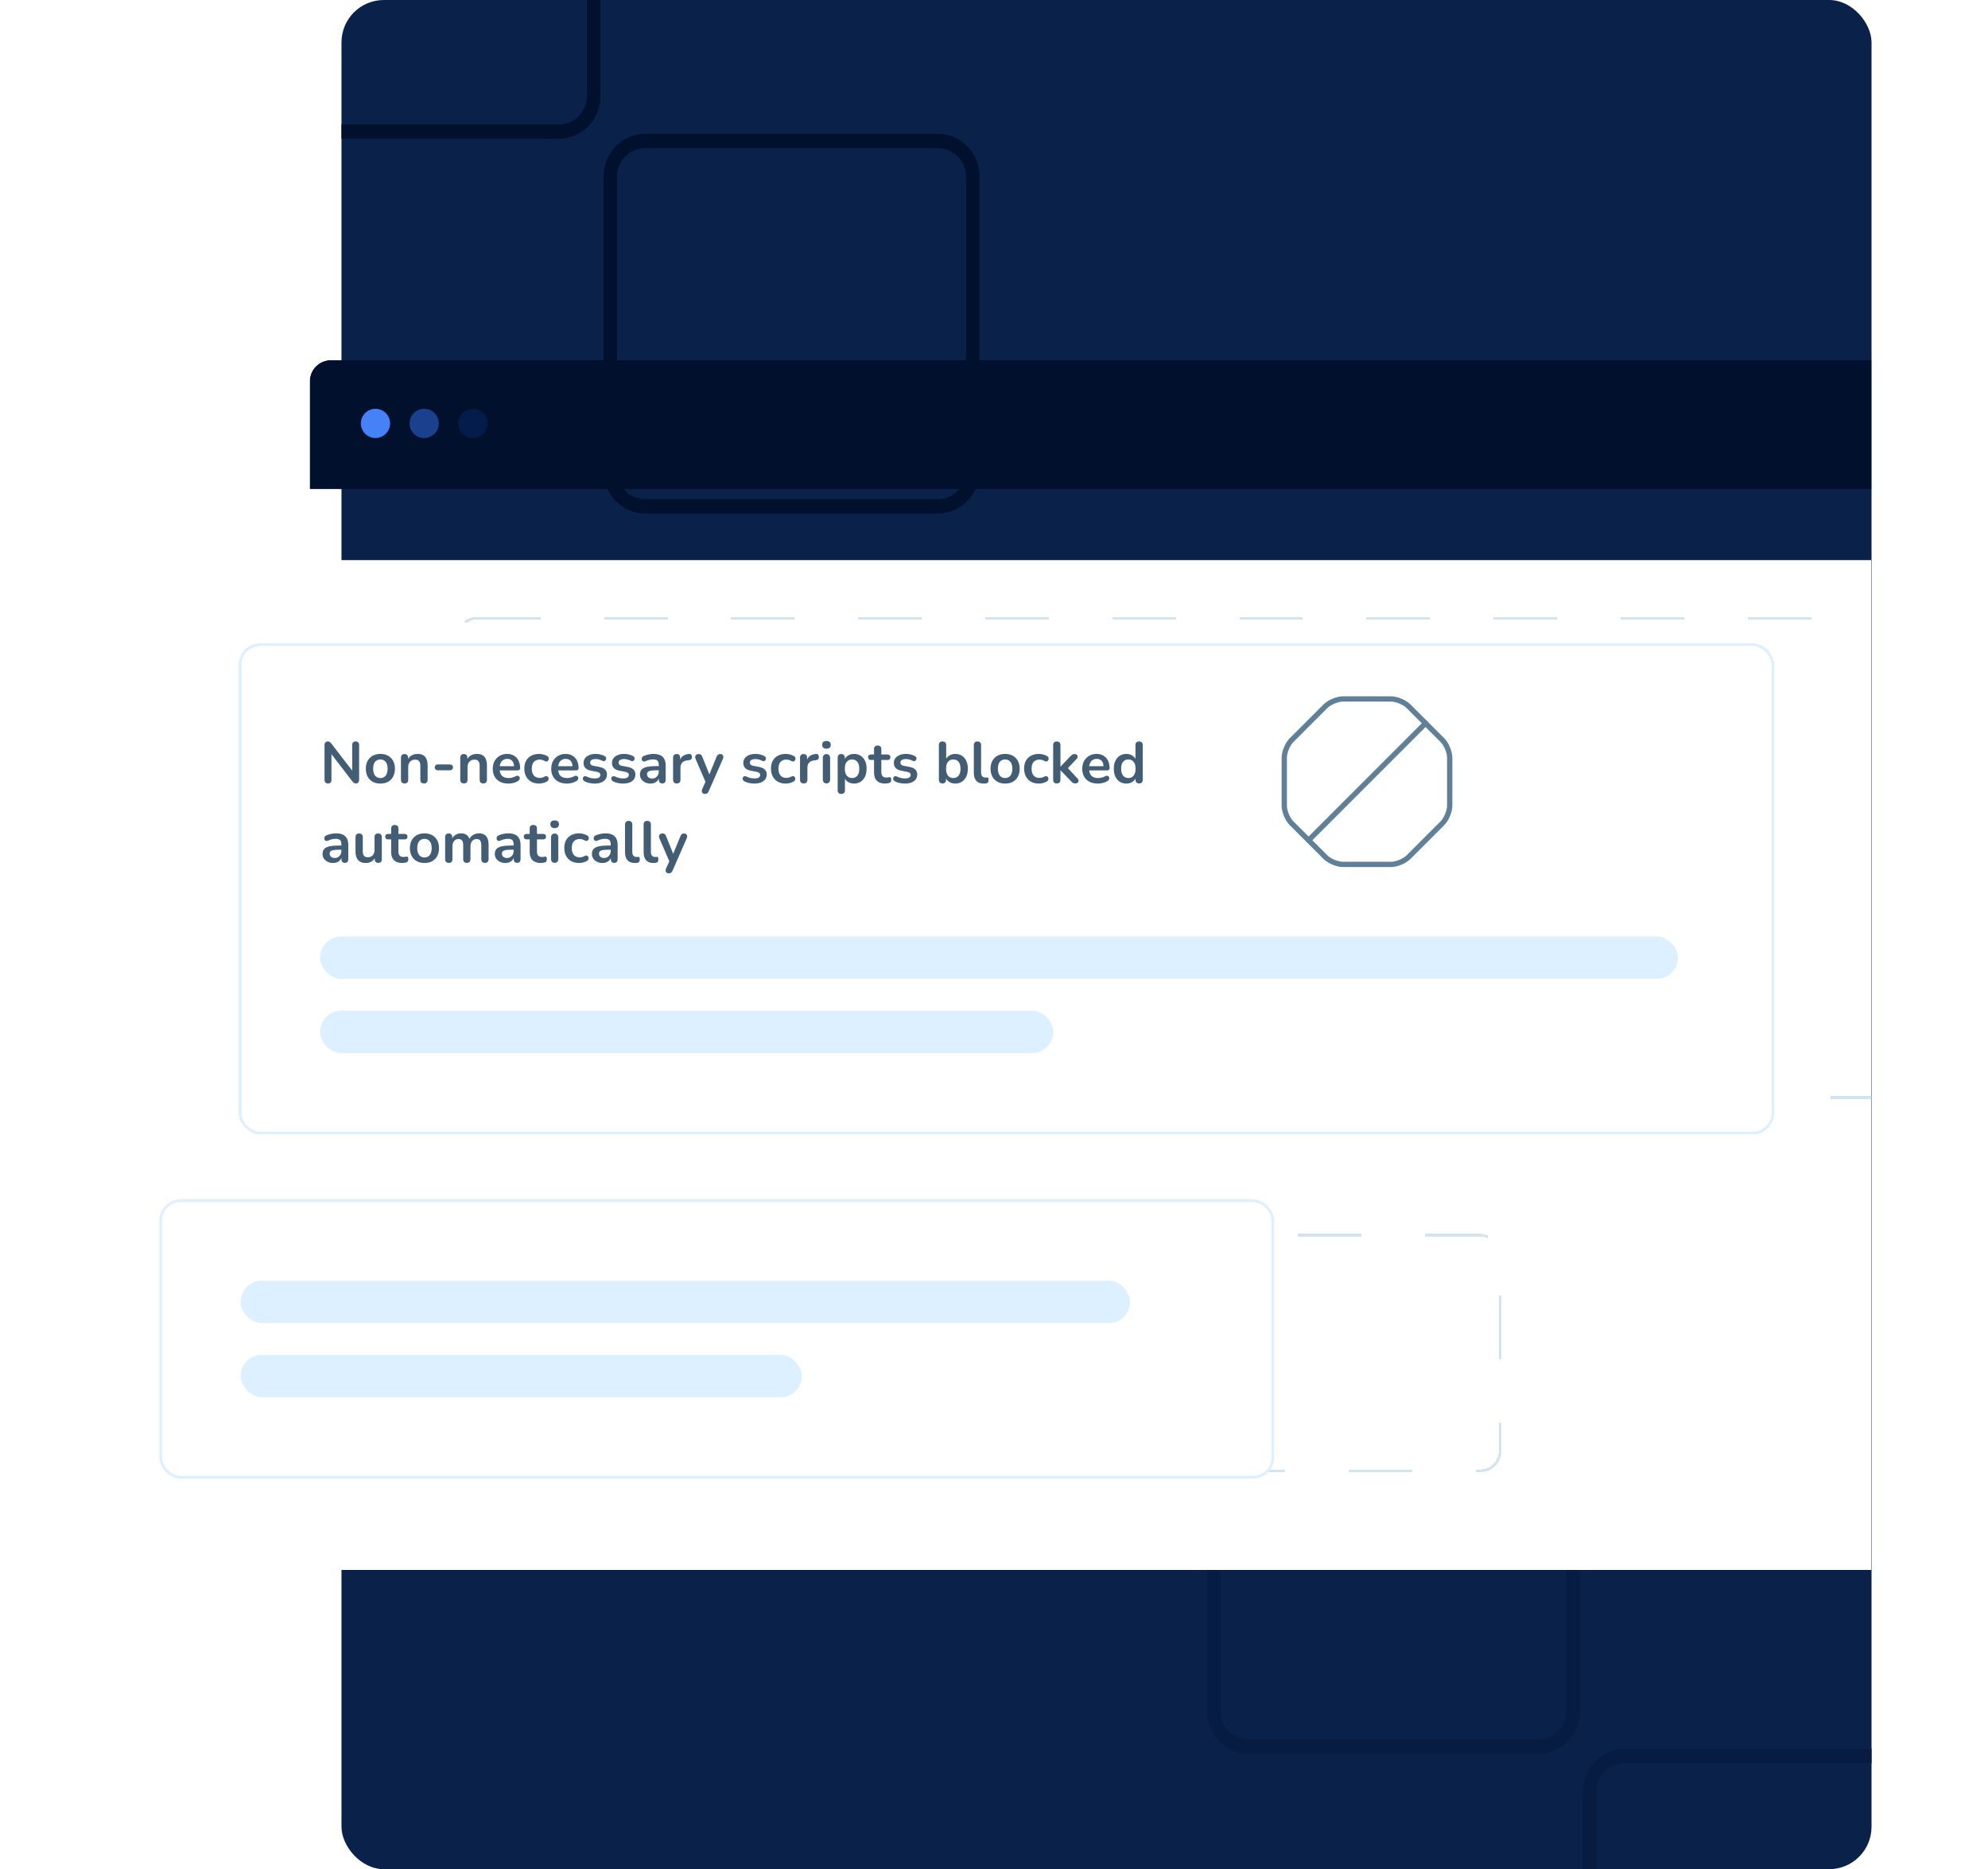 <svg width="751" height="706" viewBox="0 0 751 706" fill="none" xmlns="http://www.w3.org/2000/svg">
<rect x="129" width="578" height="706" rx="16" fill="#0A2149"/>
<g clip-path="url(#clip0_1941_2017)">
<path fill-rule="evenodd" clip-rule="evenodd" d="M471.692 656.995C465.593 656.995 461.072 651.987 461.072 646.553V535.875C461.072 530.442 465.592 525.433 471.692 525.433H581.09C587.189 525.433 591.71 530.442 591.71 535.875V646.553C591.71 651.987 587.189 656.995 581.09 656.995H471.692ZM471.692 662.429C463.069 662.429 456 655.277 456 646.553V535.875C456 527.152 463.069 520 471.692 520H581.09C589.712 520 596.781 527.152 596.781 535.875V646.553C596.781 655.277 589.712 662.429 581.09 662.429H471.692Z" fill="#061C42"/>
<path fill-rule="evenodd" clip-rule="evenodd" d="M613.823 798.57C607.641 798.57 603.066 793.504 603.066 788.013V676.525C603.066 671.035 607.642 665.968 613.823 665.968H724.172C730.353 665.968 734.929 671.035 734.929 676.525V788.013C734.929 793.504 730.353 798.57 724.172 798.57H613.823ZM613.823 804.004C605.125 804.004 597.995 796.801 597.995 788.013V676.525C597.995 667.739 605.125 660.535 613.823 660.535H724.172C732.87 660.535 740 667.739 740 676.525V788.013C740 796.801 732.87 804.004 724.172 804.004H613.823Z" fill="#061C42"/>
</g>
<g clip-path="url(#clip1_1941_2017)">
<path fill-rule="evenodd" clip-rule="evenodd" d="M101.692 46.991C95.593 46.991 91.072 41.983 91.072 36.549V-74.129C91.072 -79.562 95.593 -84.57 101.692 -84.57H211.09C217.189 -84.57 221.71 -79.562 221.71 -74.129V36.549C221.71 41.983 217.189 46.991 211.09 46.991H101.692ZM101.692 52.425C93.069 52.425 86 45.273 86 36.549V-74.129C86 -82.852 93.069 -90.004 101.692 -90.004H211.09C219.712 -90.004 226.781 -82.852 226.781 -74.129V36.549C226.781 45.273 219.712 52.425 211.09 52.425H101.692Z" fill="#01112D"/>
<path fill-rule="evenodd" clip-rule="evenodd" d="M243.823 188.566C237.641 188.566 233.066 183.5 233.066 178.009V66.521C233.066 61.032 237.642 55.964 243.823 55.964H354.172C360.353 55.964 364.929 61.032 364.929 66.521V178.009C364.929 183.5 360.353 188.566 354.172 188.566H243.823ZM243.823 194C235.125 194 227.995 186.797 227.995 178.009V66.521C227.995 57.735 235.125 50.531 243.823 50.531H354.172C362.87 50.531 370 57.735 370 66.521V178.009C370 186.797 362.87 194 354.172 194H243.823Z" fill="#01112D"/>
</g>
<g clip-path="url(#clip2_1941_2017)">
<g clip-path="url(#clip3_1941_2017)">
<g filter="url(#filter0_d_1941_2017)">
<g clip-path="url(#clip4_1941_2017)">
<g filter="url(#filter1_d_1941_2017)">
<path d="M97 161H812V586C812 590.418 808.418 594 804 594H105C100.582 594 97 590.418 97 586V161Z" fill="white"/>
</g>
<g filter="url(#filter2_d_1941_2017)">
<rect x="133.5" y="186.5" width="548" height="181" rx="7.5" stroke="#D3E4F1" stroke-dasharray="24 24" shape-rendering="crispEdges"/>
</g>
<g filter="url(#filter3_d_1941_2017)">
<rect x="107.5" y="419.5" width="420" height="89" rx="7.5" stroke="#D3E4F1" stroke-dasharray="24 24" shape-rendering="crispEdges"/>
</g>
<g filter="url(#filter4_di_1941_2017)">
<path d="M97 120C97 115.582 100.582 112 105 112H1036.99C1041.41 112 1044.99 115.582 1044.99 120V160.698H97V120Z" fill="#01112D"/>
<path fill-rule="evenodd" clip-rule="evenodd" d="M121.843 141.445C124.892 141.445 127.364 138.973 127.364 135.924C127.364 132.875 124.892 130.403 121.843 130.403C118.794 130.403 116.322 132.875 116.322 135.924C116.322 138.973 118.794 141.445 121.843 141.445Z" fill="#4582F7"/>
<path fill-rule="evenodd" clip-rule="evenodd" d="M140.245 141.445C143.295 141.445 145.766 138.973 145.766 135.924C145.766 132.875 143.295 130.403 140.245 130.403C137.196 130.403 134.725 132.875 134.725 135.924C134.725 138.973 137.196 141.445 140.245 141.445Z" fill="#19418D"/>
<path fill-rule="evenodd" clip-rule="evenodd" d="M158.648 141.445C161.697 141.445 164.169 138.973 164.169 135.924C164.169 132.875 161.697 130.403 158.648 130.403C155.599 130.403 153.127 132.875 153.127 135.924C153.127 138.973 155.599 141.445 158.648 141.445Z" fill="#041C4A"/>
</g>
</g>
</g>
</g>
</g>
<g filter="url(#filter5_d_1941_2017)">
<rect x="71" y="220" width="580" height="185.417" rx="8" fill="white" shape-rendering="crispEdges"/>
<rect x="71.5" y="220.5" width="579" height="184.417" rx="7.5" stroke="#DDF0FF" shape-rendering="crispEdges"/>
<path d="M104.723 272.885C104.298 272.885 103.968 272.767 103.733 272.533C103.513 272.298 103.403 271.961 103.403 271.521V258.431C103.403 257.976 103.513 257.631 103.733 257.397C103.968 257.147 104.268 257.023 104.635 257.023C104.972 257.023 105.222 257.089 105.383 257.221C105.559 257.338 105.764 257.543 105.999 257.837L114.425 268.771H113.853V258.365C113.853 257.939 113.963 257.609 114.183 257.375C114.418 257.14 114.748 257.023 115.173 257.023C115.598 257.023 115.921 257.14 116.141 257.375C116.361 257.609 116.471 257.939 116.471 258.365V271.565C116.471 271.975 116.368 272.298 116.163 272.533C115.958 272.767 115.679 272.885 115.327 272.885C114.99 272.885 114.718 272.819 114.513 272.687C114.322 272.555 114.11 272.342 113.875 272.049L105.471 261.115H106.021V271.521C106.021 271.961 105.911 272.298 105.691 272.533C105.471 272.767 105.148 272.885 104.723 272.885ZM124.502 272.929C123.387 272.929 122.419 272.701 121.598 272.247C120.777 271.792 120.139 271.147 119.684 270.311C119.229 269.46 119.002 268.463 119.002 267.319C119.002 266.453 119.127 265.683 119.376 265.009C119.64 264.319 120.014 263.733 120.498 263.249C120.982 262.75 121.561 262.376 122.236 262.127C122.911 261.863 123.666 261.731 124.502 261.731C125.617 261.731 126.585 261.958 127.406 262.413C128.227 262.867 128.865 263.513 129.32 264.349C129.775 265.185 130.002 266.175 130.002 267.319C130.002 268.184 129.87 268.961 129.606 269.651C129.357 270.34 128.99 270.934 128.506 271.433C128.022 271.917 127.443 272.291 126.768 272.555C126.093 272.804 125.338 272.929 124.502 272.929ZM124.502 270.839C125.045 270.839 125.521 270.707 125.932 270.443C126.343 270.179 126.658 269.79 126.878 269.277C127.113 268.749 127.23 268.096 127.23 267.319C127.23 266.145 126.981 265.273 126.482 264.701C125.983 264.114 125.323 263.821 124.502 263.821C123.959 263.821 123.483 263.953 123.072 264.217C122.661 264.466 122.339 264.855 122.104 265.383C121.884 265.896 121.774 266.541 121.774 267.319C121.774 268.477 122.023 269.357 122.522 269.959C123.021 270.545 123.681 270.839 124.502 270.839ZM133.636 272.885C133.196 272.885 132.858 272.767 132.624 272.533C132.389 272.283 132.272 271.931 132.272 271.477V263.161C132.272 262.706 132.389 262.361 132.624 262.127C132.858 261.892 133.188 261.775 133.614 261.775C134.039 261.775 134.369 261.892 134.604 262.127C134.838 262.361 134.956 262.706 134.956 263.161V264.657L134.714 264.107C135.036 263.329 135.535 262.743 136.21 262.347C136.899 261.936 137.676 261.731 138.542 261.731C139.407 261.731 140.118 261.892 140.676 262.215C141.233 262.537 141.651 263.029 141.93 263.689C142.208 264.334 142.348 265.155 142.348 266.153V271.477C142.348 271.931 142.23 272.283 141.996 272.533C141.761 272.767 141.424 272.885 140.984 272.885C140.544 272.885 140.199 272.767 139.95 272.533C139.715 272.283 139.598 271.931 139.598 271.477V266.285C139.598 265.449 139.436 264.84 139.114 264.459C138.806 264.077 138.322 263.887 137.662 263.887C136.855 263.887 136.21 264.143 135.726 264.657C135.256 265.155 135.022 265.823 135.022 266.659V271.477C135.022 272.415 134.56 272.885 133.636 272.885ZM146.153 267.913C145.83 267.913 145.559 267.81 145.339 267.605C145.134 267.385 145.031 267.121 145.031 266.813C145.031 266.49 145.134 266.226 145.339 266.021C145.559 265.815 145.83 265.713 146.153 265.713H150.839C151.147 265.713 151.404 265.815 151.609 266.021C151.829 266.226 151.939 266.49 151.939 266.813C151.939 267.121 151.829 267.385 151.609 267.605C151.404 267.81 151.147 267.913 150.839 267.913H146.153ZM156.044 272.885C155.604 272.885 155.267 272.767 155.032 272.533C154.797 272.283 154.68 271.931 154.68 271.477V263.161C154.68 262.706 154.797 262.361 155.032 262.127C155.267 261.892 155.597 261.775 156.022 261.775C156.447 261.775 156.777 261.892 157.012 262.127C157.247 262.361 157.364 262.706 157.364 263.161V264.657L157.122 264.107C157.445 263.329 157.943 262.743 158.618 262.347C159.307 261.936 160.085 261.731 160.95 261.731C161.815 261.731 162.527 261.892 163.084 262.215C163.641 262.537 164.059 263.029 164.338 263.689C164.617 264.334 164.756 265.155 164.756 266.153V271.477C164.756 271.931 164.639 272.283 164.404 272.533C164.169 272.767 163.832 272.885 163.392 272.885C162.952 272.885 162.607 272.767 162.358 272.533C162.123 272.283 162.006 271.931 162.006 271.477V266.285C162.006 265.449 161.845 264.84 161.522 264.459C161.214 264.077 160.73 263.887 160.07 263.887C159.263 263.887 158.618 264.143 158.134 264.657C157.665 265.155 157.43 265.823 157.43 266.659V271.477C157.43 272.415 156.968 272.885 156.044 272.885ZM172.851 272.929C171.634 272.929 170.585 272.701 169.705 272.247C168.825 271.792 168.143 271.147 167.659 270.311C167.19 269.475 166.955 268.485 166.955 267.341C166.955 266.226 167.182 265.251 167.637 264.415C168.106 263.579 168.744 262.926 169.551 262.457C170.372 261.973 171.304 261.731 172.345 261.731C173.108 261.731 173.79 261.855 174.391 262.105C175.007 262.354 175.528 262.713 175.953 263.183C176.393 263.652 176.723 264.224 176.943 264.899C177.178 265.559 177.295 266.307 177.295 267.143C177.295 267.407 177.2 267.612 177.009 267.759C176.833 267.891 176.576 267.957 176.239 267.957H169.177V266.373H175.359L175.007 266.703C175.007 266.028 174.904 265.463 174.699 265.009C174.508 264.554 174.222 264.209 173.841 263.975C173.474 263.725 173.012 263.601 172.455 263.601C171.839 263.601 171.311 263.747 170.871 264.041C170.446 264.319 170.116 264.723 169.881 265.251C169.661 265.764 169.551 266.38 169.551 267.099V267.253C169.551 268.455 169.83 269.357 170.387 269.959C170.959 270.545 171.795 270.839 172.895 270.839C173.276 270.839 173.702 270.795 174.171 270.707C174.655 270.604 175.11 270.435 175.535 270.201C175.843 270.025 176.114 269.951 176.349 269.981C176.584 269.995 176.767 270.076 176.899 270.223C177.046 270.369 177.134 270.553 177.163 270.773C177.192 270.978 177.148 271.191 177.031 271.411C176.928 271.631 176.745 271.821 176.481 271.983C175.968 272.305 175.374 272.547 174.699 272.709C174.039 272.855 173.423 272.929 172.851 272.929ZM184.445 272.929C183.316 272.929 182.333 272.701 181.497 272.247C180.661 271.777 180.016 271.117 179.561 270.267C179.106 269.416 178.879 268.419 178.879 267.275C178.879 266.409 179.004 265.639 179.253 264.965C179.517 264.275 179.891 263.696 180.375 263.227C180.859 262.743 181.446 262.376 182.135 262.127C182.824 261.863 183.594 261.731 184.445 261.731C184.929 261.731 185.45 261.797 186.007 261.929C186.579 262.061 187.114 262.281 187.613 262.589C187.848 262.735 188.002 262.911 188.075 263.117C188.148 263.322 188.163 263.535 188.119 263.755C188.075 263.96 187.98 264.143 187.833 264.305C187.701 264.451 187.532 264.547 187.327 264.591C187.122 264.62 186.894 264.569 186.645 264.437C186.322 264.246 185.992 264.107 185.655 264.019C185.318 263.916 184.995 263.865 184.687 263.865C184.203 263.865 183.778 263.945 183.411 264.107C183.044 264.253 182.729 264.473 182.465 264.767C182.216 265.045 182.025 265.397 181.893 265.823C181.761 266.248 181.695 266.739 181.695 267.297C181.695 268.382 181.952 269.24 182.465 269.871C182.993 270.487 183.734 270.795 184.687 270.795C184.995 270.795 185.31 270.751 185.633 270.663C185.97 270.575 186.308 270.435 186.645 270.245C186.894 270.113 187.114 270.069 187.305 270.113C187.51 270.157 187.679 270.259 187.811 270.421C187.943 270.567 188.024 270.751 188.053 270.971C188.082 271.176 188.053 271.381 187.965 271.587C187.892 271.792 187.745 271.961 187.525 272.093C187.041 272.386 186.528 272.599 185.985 272.731C185.442 272.863 184.929 272.929 184.445 272.929ZM194.937 272.929C193.72 272.929 192.671 272.701 191.791 272.247C190.911 271.792 190.229 271.147 189.745 270.311C189.276 269.475 189.041 268.485 189.041 267.341C189.041 266.226 189.268 265.251 189.723 264.415C190.192 263.579 190.83 262.926 191.637 262.457C192.458 261.973 193.39 261.731 194.431 261.731C195.194 261.731 195.876 261.855 196.477 262.105C197.093 262.354 197.614 262.713 198.039 263.183C198.479 263.652 198.809 264.224 199.029 264.899C199.264 265.559 199.381 266.307 199.381 267.143C199.381 267.407 199.286 267.612 199.095 267.759C198.919 267.891 198.662 267.957 198.325 267.957H191.263V266.373H197.445L197.093 266.703C197.093 266.028 196.99 265.463 196.785 265.009C196.594 264.554 196.308 264.209 195.927 263.975C195.56 263.725 195.098 263.601 194.541 263.601C193.925 263.601 193.397 263.747 192.957 264.041C192.532 264.319 192.202 264.723 191.967 265.251C191.747 265.764 191.637 266.38 191.637 267.099V267.253C191.637 268.455 191.916 269.357 192.473 269.959C193.045 270.545 193.881 270.839 194.981 270.839C195.362 270.839 195.788 270.795 196.257 270.707C196.741 270.604 197.196 270.435 197.621 270.201C197.929 270.025 198.2 269.951 198.435 269.981C198.67 269.995 198.853 270.076 198.985 270.223C199.132 270.369 199.22 270.553 199.249 270.773C199.278 270.978 199.234 271.191 199.117 271.411C199.014 271.631 198.831 271.821 198.567 271.983C198.054 272.305 197.46 272.547 196.785 272.709C196.125 272.855 195.509 272.929 194.937 272.929ZM205.497 272.929C204.866 272.929 204.199 272.863 203.495 272.731C202.791 272.599 202.16 272.371 201.603 272.049C201.368 271.902 201.2 271.733 201.097 271.543C201.009 271.337 200.972 271.139 200.987 270.949C201.016 270.743 201.09 270.567 201.207 270.421C201.339 270.274 201.5 270.179 201.691 270.135C201.896 270.091 202.116 270.127 202.351 270.245C202.938 270.523 203.488 270.721 204.001 270.839C204.514 270.941 205.02 270.993 205.519 270.993C206.223 270.993 206.744 270.875 207.081 270.641C207.433 270.391 207.609 270.069 207.609 269.673C207.609 269.335 207.492 269.079 207.257 268.903C207.037 268.712 206.7 268.573 206.245 268.485L204.045 268.067C203.136 267.891 202.439 267.561 201.955 267.077C201.486 266.578 201.251 265.94 201.251 265.163C201.251 264.459 201.442 263.85 201.823 263.337C202.219 262.823 202.762 262.427 203.451 262.149C204.14 261.87 204.932 261.731 205.827 261.731C206.472 261.731 207.074 261.804 207.631 261.951C208.203 262.083 208.753 262.295 209.281 262.589C209.501 262.706 209.648 262.86 209.721 263.051C209.809 263.241 209.831 263.439 209.787 263.645C209.743 263.835 209.655 264.011 209.523 264.173C209.391 264.319 209.222 264.415 209.017 264.459C208.826 264.488 208.606 264.444 208.357 264.327C207.902 264.092 207.462 263.923 207.037 263.821C206.626 263.718 206.23 263.667 205.849 263.667C205.13 263.667 204.595 263.791 204.243 264.041C203.906 264.29 203.737 264.62 203.737 265.031C203.737 265.339 203.84 265.595 204.045 265.801C204.25 266.006 204.566 266.145 204.991 266.219L207.191 266.637C208.144 266.813 208.863 267.135 209.347 267.605C209.846 268.074 210.095 268.705 210.095 269.497C210.095 270.567 209.677 271.411 208.841 272.027C208.005 272.628 206.89 272.929 205.497 272.929ZM216.239 272.929C215.608 272.929 214.941 272.863 214.237 272.731C213.533 272.599 212.902 272.371 212.345 272.049C212.11 271.902 211.942 271.733 211.839 271.543C211.751 271.337 211.714 271.139 211.729 270.949C211.758 270.743 211.832 270.567 211.949 270.421C212.081 270.274 212.242 270.179 212.433 270.135C212.638 270.091 212.858 270.127 213.093 270.245C213.68 270.523 214.23 270.721 214.743 270.839C215.256 270.941 215.762 270.993 216.261 270.993C216.965 270.993 217.486 270.875 217.823 270.641C218.175 270.391 218.351 270.069 218.351 269.673C218.351 269.335 218.234 269.079 217.999 268.903C217.779 268.712 217.442 268.573 216.987 268.485L214.787 268.067C213.878 267.891 213.181 267.561 212.697 267.077C212.228 266.578 211.993 265.94 211.993 265.163C211.993 264.459 212.184 263.85 212.565 263.337C212.961 262.823 213.504 262.427 214.193 262.149C214.882 261.87 215.674 261.731 216.569 261.731C217.214 261.731 217.816 261.804 218.373 261.951C218.945 262.083 219.495 262.295 220.023 262.589C220.243 262.706 220.39 262.86 220.463 263.051C220.551 263.241 220.573 263.439 220.529 263.645C220.485 263.835 220.397 264.011 220.265 264.173C220.133 264.319 219.964 264.415 219.759 264.459C219.568 264.488 219.348 264.444 219.099 264.327C218.644 264.092 218.204 263.923 217.779 263.821C217.368 263.718 216.972 263.667 216.591 263.667C215.872 263.667 215.337 263.791 214.985 264.041C214.648 264.29 214.479 264.62 214.479 265.031C214.479 265.339 214.582 265.595 214.787 265.801C214.992 266.006 215.308 266.145 215.733 266.219L217.933 266.637C218.886 266.813 219.605 267.135 220.089 267.605C220.588 268.074 220.837 268.705 220.837 269.497C220.837 270.567 220.419 271.411 219.583 272.027C218.747 272.628 217.632 272.929 216.239 272.929ZM226.585 272.929C225.808 272.929 225.111 272.782 224.495 272.489C223.894 272.181 223.417 271.77 223.065 271.257C222.728 270.743 222.559 270.164 222.559 269.519C222.559 268.727 222.765 268.103 223.175 267.649C223.586 267.179 224.253 266.842 225.177 266.637C226.101 266.431 227.341 266.329 228.895 266.329H229.995V267.913H228.917C228.008 267.913 227.282 267.957 226.739 268.045C226.197 268.133 225.808 268.287 225.573 268.507C225.353 268.712 225.243 269.005 225.243 269.387C225.243 269.871 225.412 270.267 225.749 270.575C226.087 270.883 226.556 271.037 227.157 271.037C227.641 271.037 228.067 270.927 228.433 270.707C228.815 270.472 229.115 270.157 229.335 269.761C229.555 269.365 229.665 268.91 229.665 268.397V265.867C229.665 265.133 229.504 264.605 229.181 264.283C228.859 263.96 228.316 263.799 227.553 263.799C227.128 263.799 226.666 263.85 226.167 263.953C225.683 264.055 225.17 264.231 224.627 264.481C224.349 264.613 224.099 264.649 223.879 264.591C223.674 264.532 223.513 264.415 223.395 264.239C223.278 264.048 223.219 263.843 223.219 263.623C223.219 263.403 223.278 263.19 223.395 262.985C223.513 262.765 223.711 262.603 223.989 262.501C224.664 262.222 225.309 262.024 225.925 261.907C226.556 261.789 227.128 261.731 227.641 261.731C228.697 261.731 229.563 261.892 230.237 262.215C230.927 262.537 231.44 263.029 231.777 263.689C232.115 264.334 232.283 265.17 232.283 266.197V271.477C232.283 271.931 232.173 272.283 231.953 272.533C231.733 272.767 231.418 272.885 231.007 272.885C230.597 272.885 230.274 272.767 230.039 272.533C229.819 272.283 229.709 271.931 229.709 271.477V270.421H229.885C229.783 270.934 229.577 271.381 229.269 271.763C228.976 272.129 228.602 272.415 228.147 272.621C227.693 272.826 227.172 272.929 226.585 272.929ZM236.483 272.885C236.028 272.885 235.676 272.767 235.427 272.533C235.192 272.283 235.075 271.931 235.075 271.477V263.161C235.075 262.706 235.192 262.361 235.427 262.127C235.661 261.892 235.991 261.775 236.417 261.775C236.842 261.775 237.172 261.892 237.407 262.127C237.641 262.361 237.759 262.706 237.759 263.161V264.547H237.539C237.744 263.667 238.147 262.999 238.749 262.545C239.35 262.09 240.149 261.819 241.147 261.731C241.455 261.701 241.697 261.782 241.873 261.973C242.063 262.149 242.173 262.427 242.203 262.809C242.232 263.175 242.144 263.476 241.939 263.711C241.748 263.931 241.455 264.063 241.059 264.107L240.575 264.151C239.68 264.239 239.005 264.517 238.551 264.987C238.096 265.441 237.869 266.087 237.869 266.923V271.477C237.869 271.931 237.751 272.283 237.517 272.533C237.282 272.767 236.937 272.885 236.483 272.885ZM247.084 276.845C246.761 276.845 246.497 276.757 246.292 276.581C246.086 276.419 245.962 276.199 245.918 275.921C245.888 275.642 245.94 275.349 246.072 275.041L247.568 271.719V272.863L243.564 263.601C243.432 263.278 243.388 262.977 243.432 262.699C243.476 262.42 243.608 262.2 243.828 262.039C244.062 261.863 244.378 261.775 244.774 261.775C245.111 261.775 245.382 261.855 245.588 262.017C245.793 262.163 245.976 262.449 246.138 262.875L249.108 270.289H248.448L251.484 262.853C251.645 262.442 251.836 262.163 252.056 262.017C252.276 261.855 252.569 261.775 252.936 261.775C253.258 261.775 253.515 261.863 253.706 262.039C253.896 262.2 254.014 262.42 254.058 262.699C254.102 262.963 254.05 263.256 253.904 263.579L248.558 275.789C248.367 276.199 248.162 276.478 247.942 276.625C247.722 276.771 247.436 276.845 247.084 276.845ZM265.847 272.929C265.216 272.929 264.549 272.863 263.845 272.731C263.141 272.599 262.51 272.371 261.953 272.049C261.718 271.902 261.549 271.733 261.447 271.543C261.359 271.337 261.322 271.139 261.337 270.949C261.366 270.743 261.439 270.567 261.557 270.421C261.689 270.274 261.85 270.179 262.041 270.135C262.246 270.091 262.466 270.127 262.701 270.245C263.287 270.523 263.837 270.721 264.351 270.839C264.864 270.941 265.37 270.993 265.869 270.993C266.573 270.993 267.093 270.875 267.431 270.641C267.783 270.391 267.959 270.069 267.959 269.673C267.959 269.335 267.841 269.079 267.607 268.903C267.387 268.712 267.049 268.573 266.595 268.485L264.395 268.067C263.485 267.891 262.789 267.561 262.305 267.077C261.835 266.578 261.601 265.94 261.601 265.163C261.601 264.459 261.791 263.85 262.173 263.337C262.569 262.823 263.111 262.427 263.801 262.149C264.49 261.87 265.282 261.731 266.177 261.731C266.822 261.731 267.423 261.804 267.981 261.951C268.553 262.083 269.103 262.295 269.631 262.589C269.851 262.706 269.997 262.86 270.071 263.051C270.159 263.241 270.181 263.439 270.137 263.645C270.093 263.835 270.005 264.011 269.873 264.173C269.741 264.319 269.572 264.415 269.367 264.459C269.176 264.488 268.956 264.444 268.707 264.327C268.252 264.092 267.812 263.923 267.387 263.821C266.976 263.718 266.58 263.667 266.199 263.667C265.48 263.667 264.945 263.791 264.593 264.041C264.255 264.29 264.087 264.62 264.087 265.031C264.087 265.339 264.189 265.595 264.395 265.801C264.6 266.006 264.915 266.145 265.341 266.219L267.541 266.637C268.494 266.813 269.213 267.135 269.697 267.605C270.195 268.074 270.445 268.705 270.445 269.497C270.445 270.567 270.027 271.411 269.191 272.027C268.355 272.628 267.24 272.929 265.847 272.929ZM277.623 272.929C276.493 272.929 275.511 272.701 274.675 272.247C273.839 271.777 273.193 271.117 272.739 270.267C272.284 269.416 272.057 268.419 272.057 267.275C272.057 266.409 272.181 265.639 272.431 264.965C272.695 264.275 273.069 263.696 273.553 263.227C274.037 262.743 274.623 262.376 275.313 262.127C276.002 261.863 276.772 261.731 277.623 261.731C278.107 261.731 278.627 261.797 279.185 261.929C279.757 262.061 280.292 262.281 280.791 262.589C281.025 262.735 281.179 262.911 281.253 263.117C281.326 263.322 281.341 263.535 281.297 263.755C281.253 263.96 281.157 264.143 281.011 264.305C280.879 264.451 280.71 264.547 280.505 264.591C280.299 264.62 280.072 264.569 279.823 264.437C279.5 264.246 279.17 264.107 278.833 264.019C278.495 263.916 278.173 263.865 277.865 263.865C277.381 263.865 276.955 263.945 276.589 264.107C276.222 264.253 275.907 264.473 275.643 264.767C275.393 265.045 275.203 265.397 275.071 265.823C274.939 266.248 274.873 266.739 274.873 267.297C274.873 268.382 275.129 269.24 275.643 269.871C276.171 270.487 276.911 270.795 277.865 270.795C278.173 270.795 278.488 270.751 278.811 270.663C279.148 270.575 279.485 270.435 279.823 270.245C280.072 270.113 280.292 270.069 280.483 270.113C280.688 270.157 280.857 270.259 280.989 270.421C281.121 270.567 281.201 270.751 281.231 270.971C281.26 271.176 281.231 271.381 281.143 271.587C281.069 271.792 280.923 271.961 280.703 272.093C280.219 272.386 279.705 272.599 279.163 272.731C278.62 272.863 278.107 272.929 277.623 272.929ZM284.436 272.885C283.981 272.885 283.629 272.767 283.38 272.533C283.145 272.283 283.028 271.931 283.028 271.477V263.161C283.028 262.706 283.145 262.361 283.38 262.127C283.614 261.892 283.944 261.775 284.37 261.775C284.795 261.775 285.125 261.892 285.36 262.127C285.594 262.361 285.712 262.706 285.712 263.161V264.547H285.492C285.697 263.667 286.1 262.999 286.702 262.545C287.303 262.09 288.102 261.819 289.1 261.731C289.408 261.701 289.65 261.782 289.826 261.973C290.016 262.149 290.126 262.427 290.156 262.809C290.185 263.175 290.097 263.476 289.892 263.711C289.701 263.931 289.408 264.063 289.012 264.107L288.528 264.151C287.633 264.239 286.958 264.517 286.504 264.987C286.049 265.441 285.822 266.087 285.822 266.923V271.477C285.822 271.931 285.704 272.283 285.47 272.533C285.235 272.767 284.89 272.885 284.436 272.885ZM293.007 272.863C292.567 272.863 292.23 272.731 291.995 272.467C291.76 272.203 291.643 271.836 291.643 271.367V263.293C291.643 262.809 291.76 262.442 291.995 262.193C292.23 261.929 292.567 261.797 293.007 261.797C293.447 261.797 293.784 261.929 294.019 262.193C294.268 262.442 294.393 262.809 294.393 263.293V271.367C294.393 271.836 294.276 272.203 294.041 272.467C293.806 272.731 293.462 272.863 293.007 272.863ZM293.007 259.751C292.494 259.751 292.09 259.626 291.797 259.377C291.518 259.113 291.379 258.753 291.379 258.299C291.379 257.829 291.518 257.47 291.797 257.221C292.09 256.971 292.494 256.847 293.007 256.847C293.535 256.847 293.938 256.971 294.217 257.221C294.496 257.47 294.635 257.829 294.635 258.299C294.635 258.753 294.496 259.113 294.217 259.377C293.938 259.626 293.535 259.751 293.007 259.751ZM298.614 276.845C298.174 276.845 297.837 276.727 297.602 276.493C297.368 276.258 297.25 275.913 297.25 275.459V263.161C297.25 262.706 297.368 262.361 297.602 262.127C297.837 261.892 298.167 261.775 298.592 261.775C299.032 261.775 299.37 261.892 299.604 262.127C299.839 262.361 299.956 262.706 299.956 263.161V264.877L299.714 264.217C299.934 263.469 300.382 262.867 301.056 262.413C301.746 261.958 302.545 261.731 303.454 261.731C304.393 261.731 305.214 261.958 305.918 262.413C306.637 262.867 307.194 263.513 307.59 264.349C307.986 265.17 308.184 266.16 308.184 267.319C308.184 268.463 307.986 269.46 307.59 270.311C307.194 271.147 306.644 271.792 305.94 272.247C305.236 272.701 304.408 272.929 303.454 272.929C302.56 272.929 301.775 272.709 301.1 272.269C300.426 271.814 299.971 271.227 299.736 270.509H300V275.459C300 275.913 299.876 276.258 299.626 276.493C299.392 276.727 299.054 276.845 298.614 276.845ZM302.684 270.839C303.227 270.839 303.704 270.707 304.114 270.443C304.525 270.179 304.84 269.79 305.06 269.277C305.295 268.749 305.412 268.096 305.412 267.319C305.412 266.145 305.163 265.273 304.664 264.701C304.166 264.114 303.506 263.821 302.684 263.821C302.142 263.821 301.665 263.953 301.254 264.217C300.844 264.466 300.521 264.855 300.286 265.383C300.066 265.896 299.956 266.541 299.956 267.319C299.956 268.477 300.206 269.357 300.704 269.959C301.203 270.545 301.863 270.839 302.684 270.839ZM315.262 272.929C314.309 272.929 313.51 272.767 312.864 272.445C312.234 272.122 311.764 271.653 311.456 271.037C311.148 270.406 310.994 269.629 310.994 268.705V264.019H309.85C309.498 264.019 309.227 263.931 309.036 263.755C308.846 263.564 308.75 263.307 308.75 262.985C308.75 262.647 308.846 262.391 309.036 262.215C309.227 262.039 309.498 261.951 309.85 261.951H310.994V259.949C310.994 259.494 311.112 259.149 311.346 258.915C311.596 258.68 311.94 258.563 312.38 258.563C312.82 258.563 313.158 258.68 313.392 258.915C313.627 259.149 313.744 259.494 313.744 259.949V261.951H316.076C316.428 261.951 316.7 262.039 316.89 262.215C317.081 262.391 317.176 262.647 317.176 262.985C317.176 263.307 317.081 263.564 316.89 263.755C316.7 263.931 316.428 264.019 316.076 264.019H313.744V268.551C313.744 269.255 313.898 269.783 314.206 270.135C314.514 270.487 315.013 270.663 315.702 270.663C315.952 270.663 316.172 270.641 316.362 270.597C316.553 270.553 316.722 270.523 316.868 270.509C317.044 270.494 317.191 270.553 317.308 270.685C317.426 270.802 317.484 271.051 317.484 271.433C317.484 271.726 317.433 271.99 317.33 272.225C317.242 272.445 317.074 272.599 316.824 272.687C316.634 272.745 316.384 272.797 316.076 272.841C315.768 272.899 315.497 272.929 315.262 272.929ZM322.716 272.929C322.085 272.929 321.418 272.863 320.714 272.731C320.01 272.599 319.379 272.371 318.822 272.049C318.587 271.902 318.418 271.733 318.316 271.543C318.228 271.337 318.191 271.139 318.206 270.949C318.235 270.743 318.308 270.567 318.426 270.421C318.558 270.274 318.719 270.179 318.91 270.135C319.115 270.091 319.335 270.127 319.57 270.245C320.156 270.523 320.706 270.721 321.22 270.839C321.733 270.941 322.239 270.993 322.738 270.993C323.442 270.993 323.962 270.875 324.3 270.641C324.652 270.391 324.828 270.069 324.828 269.673C324.828 269.335 324.71 269.079 324.476 268.903C324.256 268.712 323.918 268.573 323.464 268.485L321.264 268.067C320.354 267.891 319.658 267.561 319.174 267.077C318.704 266.578 318.47 265.94 318.47 265.163C318.47 264.459 318.66 263.85 319.042 263.337C319.438 262.823 319.98 262.427 320.67 262.149C321.359 261.87 322.151 261.731 323.046 261.731C323.691 261.731 324.292 261.804 324.85 261.951C325.422 262.083 325.972 262.295 326.5 262.589C326.72 262.706 326.866 262.86 326.94 263.051C327.028 263.241 327.05 263.439 327.006 263.645C326.962 263.835 326.874 264.011 326.742 264.173C326.61 264.319 326.441 264.415 326.236 264.459C326.045 264.488 325.825 264.444 325.576 264.327C325.121 264.092 324.681 263.923 324.256 263.821C323.845 263.718 323.449 263.667 323.068 263.667C322.349 263.667 321.814 263.791 321.462 264.041C321.124 264.29 320.956 264.62 320.956 265.031C320.956 265.339 321.058 265.595 321.264 265.801C321.469 266.006 321.784 266.145 322.21 266.219L324.41 266.637C325.363 266.813 326.082 267.135 326.566 267.605C327.064 268.074 327.314 268.705 327.314 269.497C327.314 270.567 326.896 271.411 326.06 272.027C325.224 272.628 324.109 272.929 322.716 272.929ZM341.696 272.929C340.787 272.929 339.988 272.701 339.298 272.247C338.624 271.792 338.176 271.183 337.956 270.421L338.198 269.871V271.477C338.198 271.931 338.081 272.283 337.846 272.533C337.612 272.767 337.282 272.885 336.856 272.885C336.416 272.885 336.079 272.767 335.844 272.533C335.61 272.283 335.492 271.931 335.492 271.477V258.409C335.492 257.954 335.61 257.609 335.844 257.375C336.079 257.14 336.416 257.023 336.856 257.023C337.296 257.023 337.634 257.14 337.868 257.375C338.118 257.609 338.242 257.954 338.242 258.409V264.129H337.978C338.213 263.41 338.668 262.831 339.342 262.391C340.017 261.951 340.802 261.731 341.696 261.731C342.65 261.731 343.478 261.958 344.182 262.413C344.886 262.867 345.436 263.513 345.832 264.349C346.228 265.17 346.426 266.16 346.426 267.319C346.426 268.463 346.228 269.46 345.832 270.311C345.436 271.147 344.879 271.792 344.16 272.247C343.456 272.701 342.635 272.929 341.696 272.929ZM340.926 270.839C341.469 270.839 341.946 270.707 342.356 270.443C342.767 270.179 343.082 269.79 343.302 269.277C343.537 268.749 343.654 268.096 343.654 267.319C343.654 266.145 343.405 265.273 342.906 264.701C342.408 264.114 341.748 263.821 340.926 263.821C340.384 263.821 339.907 263.953 339.496 264.217C339.086 264.466 338.763 264.855 338.528 265.383C338.308 265.896 338.198 266.541 338.198 267.319C338.198 268.477 338.448 269.357 338.946 269.959C339.445 270.545 340.105 270.839 340.926 270.839ZM352.358 272.929C351.141 272.929 350.224 272.584 349.608 271.895C348.992 271.191 348.684 270.164 348.684 268.815V258.409C348.684 257.954 348.801 257.609 349.036 257.375C349.271 257.14 349.608 257.023 350.048 257.023C350.488 257.023 350.825 257.14 351.06 257.375C351.309 257.609 351.434 257.954 351.434 258.409V268.683C351.434 269.357 351.573 269.856 351.852 270.179C352.145 270.501 352.556 270.663 353.084 270.663C353.201 270.663 353.311 270.663 353.414 270.663C353.517 270.648 353.619 270.633 353.722 270.619C353.927 270.589 354.067 270.648 354.14 270.795C354.213 270.927 354.25 271.205 354.25 271.631C354.25 271.997 354.177 272.283 354.03 272.489C353.883 272.694 353.641 272.819 353.304 272.863C353.157 272.877 353.003 272.892 352.842 272.907C352.681 272.921 352.519 272.929 352.358 272.929ZM360.508 272.929C359.393 272.929 358.425 272.701 357.604 272.247C356.783 271.792 356.145 271.147 355.69 270.311C355.235 269.46 355.008 268.463 355.008 267.319C355.008 266.453 355.133 265.683 355.382 265.009C355.646 264.319 356.02 263.733 356.504 263.249C356.988 262.75 357.567 262.376 358.242 262.127C358.917 261.863 359.672 261.731 360.508 261.731C361.623 261.731 362.591 261.958 363.412 262.413C364.233 262.867 364.871 263.513 365.326 264.349C365.781 265.185 366.008 266.175 366.008 267.319C366.008 268.184 365.876 268.961 365.612 269.651C365.363 270.34 364.996 270.934 364.512 271.433C364.028 271.917 363.449 272.291 362.774 272.555C362.099 272.804 361.344 272.929 360.508 272.929ZM360.508 270.839C361.051 270.839 361.527 270.707 361.938 270.443C362.349 270.179 362.664 269.79 362.884 269.277C363.119 268.749 363.236 268.096 363.236 267.319C363.236 266.145 362.987 265.273 362.488 264.701C361.989 264.114 361.329 263.821 360.508 263.821C359.965 263.821 359.489 263.953 359.078 264.217C358.667 264.466 358.345 264.855 358.11 265.383C357.89 265.896 357.78 266.541 357.78 267.319C357.78 268.477 358.029 269.357 358.528 269.959C359.027 270.545 359.687 270.839 360.508 270.839ZM373.25 272.929C372.12 272.929 371.138 272.701 370.302 272.247C369.466 271.777 368.82 271.117 368.366 270.267C367.911 269.416 367.684 268.419 367.684 267.275C367.684 266.409 367.808 265.639 368.058 264.965C368.322 264.275 368.696 263.696 369.18 263.227C369.664 262.743 370.25 262.376 370.94 262.127C371.629 261.863 372.399 261.731 373.25 261.731C373.734 261.731 374.254 261.797 374.812 261.929C375.384 262.061 375.919 262.281 376.418 262.589C376.652 262.735 376.806 262.911 376.88 263.117C376.953 263.322 376.968 263.535 376.924 263.755C376.88 263.96 376.784 264.143 376.638 264.305C376.506 264.451 376.337 264.547 376.132 264.591C375.926 264.62 375.699 264.569 375.45 264.437C375.127 264.246 374.797 264.107 374.46 264.019C374.122 263.916 373.8 263.865 373.492 263.865C373.008 263.865 372.582 263.945 372.216 264.107C371.849 264.253 371.534 264.473 371.27 264.767C371.02 265.045 370.83 265.397 370.698 265.823C370.566 266.248 370.5 266.739 370.5 267.297C370.5 268.382 370.756 269.24 371.27 269.871C371.798 270.487 372.538 270.795 373.492 270.795C373.8 270.795 374.115 270.751 374.438 270.663C374.775 270.575 375.112 270.435 375.45 270.245C375.699 270.113 375.919 270.069 376.11 270.113C376.315 270.157 376.484 270.259 376.616 270.421C376.748 270.567 376.828 270.751 376.858 270.971C376.887 271.176 376.858 271.381 376.77 271.587C376.696 271.792 376.55 271.961 376.33 272.093C375.846 272.386 375.332 272.599 374.79 272.731C374.247 272.863 373.734 272.929 373.25 272.929ZM380.019 272.885C379.579 272.885 379.241 272.767 379.007 272.533C378.772 272.283 378.655 271.931 378.655 271.477V258.409C378.655 257.954 378.772 257.609 379.007 257.375C379.241 257.14 379.579 257.023 380.019 257.023C380.459 257.023 380.796 257.14 381.031 257.375C381.28 257.609 381.405 257.954 381.405 258.409V266.527H381.449L385.079 262.699C385.372 262.405 385.629 262.178 385.849 262.017C386.069 261.855 386.369 261.775 386.751 261.775C387.132 261.775 387.418 261.877 387.609 262.083C387.814 262.273 387.917 262.508 387.917 262.787C387.917 263.065 387.785 263.344 387.521 263.623L383.693 267.671V266.527L387.895 271.059C388.159 271.337 388.276 271.623 388.247 271.917C388.232 272.195 388.115 272.43 387.895 272.621C387.675 272.797 387.396 272.885 387.059 272.885C386.648 272.885 386.318 272.804 386.069 272.643C385.834 272.481 385.57 272.239 385.277 271.917L381.449 267.913H381.405V271.477C381.405 272.415 380.943 272.885 380.019 272.885ZM395.537 272.929C394.319 272.929 393.271 272.701 392.391 272.247C391.511 271.792 390.829 271.147 390.345 270.311C389.875 269.475 389.641 268.485 389.641 267.341C389.641 266.226 389.868 265.251 390.323 264.415C390.792 263.579 391.43 262.926 392.237 262.457C393.058 261.973 393.989 261.731 395.031 261.731C395.793 261.731 396.475 261.855 397.077 262.105C397.693 262.354 398.213 262.713 398.639 263.183C399.079 263.652 399.409 264.224 399.629 264.899C399.863 265.559 399.981 266.307 399.981 267.143C399.981 267.407 399.885 267.612 399.695 267.759C399.519 267.891 399.262 267.957 398.925 267.957H391.863V266.373H398.045L397.693 266.703C397.693 266.028 397.59 265.463 397.385 265.009C397.194 264.554 396.908 264.209 396.527 263.975C396.16 263.725 395.698 263.601 395.141 263.601C394.525 263.601 393.997 263.747 393.557 264.041C393.131 264.319 392.801 264.723 392.567 265.251C392.347 265.764 392.237 266.38 392.237 267.099V267.253C392.237 268.455 392.515 269.357 393.073 269.959C393.645 270.545 394.481 270.839 395.581 270.839C395.962 270.839 396.387 270.795 396.857 270.707C397.341 270.604 397.795 270.435 398.221 270.201C398.529 270.025 398.8 269.951 399.035 269.981C399.269 269.995 399.453 270.076 399.585 270.223C399.731 270.369 399.819 270.553 399.849 270.773C399.878 270.978 399.834 271.191 399.717 271.411C399.614 271.631 399.431 271.821 399.167 271.983C398.653 272.305 398.059 272.547 397.385 272.709C396.725 272.855 396.109 272.929 395.537 272.929ZM406.294 272.929C405.356 272.929 404.527 272.701 403.808 272.247C403.104 271.792 402.554 271.147 402.158 270.311C401.762 269.46 401.564 268.463 401.564 267.319C401.564 266.16 401.762 265.17 402.158 264.349C402.554 263.513 403.104 262.867 403.808 262.413C404.527 261.958 405.356 261.731 406.294 261.731C407.189 261.731 407.966 261.951 408.626 262.391C409.301 262.831 409.756 263.41 409.99 264.129H409.748V258.409C409.748 257.954 409.866 257.609 410.1 257.375C410.335 257.14 410.672 257.023 411.112 257.023C411.552 257.023 411.89 257.14 412.124 257.375C412.374 257.609 412.498 257.954 412.498 258.409V271.477C412.498 271.931 412.381 272.283 412.146 272.533C411.912 272.767 411.574 272.885 411.134 272.885C410.694 272.885 410.357 272.767 410.122 272.533C409.888 272.283 409.77 271.931 409.77 271.477V269.761L410.012 270.421C409.792 271.183 409.345 271.792 408.67 272.247C407.996 272.701 407.204 272.929 406.294 272.929ZM407.064 270.839C407.607 270.839 408.084 270.707 408.494 270.443C408.905 270.179 409.22 269.79 409.44 269.277C409.675 268.749 409.792 268.096 409.792 267.319C409.792 266.145 409.543 265.273 409.044 264.701C408.546 264.114 407.886 263.821 407.064 263.821C406.522 263.821 406.045 263.953 405.634 264.217C405.224 264.466 404.901 264.855 404.666 265.383C404.446 265.896 404.336 266.541 404.336 267.319C404.336 268.477 404.586 269.357 405.084 269.959C405.583 270.545 406.243 270.839 407.064 270.839ZM106.681 302.929C105.904 302.929 105.207 302.782 104.591 302.489C103.99 302.181 103.513 301.77 103.161 301.257C102.824 300.743 102.655 300.164 102.655 299.519C102.655 298.727 102.86 298.103 103.271 297.649C103.682 297.179 104.349 296.842 105.273 296.637C106.197 296.431 107.436 296.329 108.991 296.329H110.091V297.913H109.013C108.104 297.913 107.378 297.957 106.835 298.045C106.292 298.133 105.904 298.287 105.669 298.507C105.449 298.712 105.339 299.005 105.339 299.387C105.339 299.871 105.508 300.267 105.845 300.575C106.182 300.883 106.652 301.037 107.253 301.037C107.737 301.037 108.162 300.927 108.529 300.707C108.91 300.472 109.211 300.157 109.431 299.761C109.651 299.365 109.761 298.91 109.761 298.397V295.867C109.761 295.133 109.6 294.605 109.277 294.283C108.954 293.96 108.412 293.799 107.649 293.799C107.224 293.799 106.762 293.85 106.263 293.953C105.779 294.055 105.266 294.231 104.723 294.481C104.444 294.613 104.195 294.649 103.975 294.591C103.77 294.532 103.608 294.415 103.491 294.239C103.374 294.048 103.315 293.843 103.315 293.623C103.315 293.403 103.374 293.19 103.491 292.985C103.608 292.765 103.806 292.603 104.085 292.501C104.76 292.222 105.405 292.024 106.021 291.907C106.652 291.789 107.224 291.731 107.737 291.731C108.793 291.731 109.658 291.892 110.333 292.215C111.022 292.537 111.536 293.029 111.873 293.689C112.21 294.334 112.379 295.17 112.379 296.197V301.477C112.379 301.931 112.269 302.283 112.049 302.533C111.829 302.767 111.514 302.885 111.103 302.885C110.692 302.885 110.37 302.767 110.135 302.533C109.915 302.283 109.805 301.931 109.805 301.477V300.421H109.981C109.878 300.934 109.673 301.381 109.365 301.763C109.072 302.129 108.698 302.415 108.243 302.621C107.788 302.826 107.268 302.929 106.681 302.929ZM119.064 302.929C118.17 302.929 117.429 302.767 116.842 302.445C116.256 302.107 115.816 301.609 115.522 300.949C115.244 300.289 115.104 299.467 115.104 298.485V293.161C115.104 292.691 115.222 292.347 115.456 292.127C115.691 291.892 116.028 291.775 116.468 291.775C116.908 291.775 117.246 291.892 117.48 292.127C117.73 292.347 117.854 292.691 117.854 293.161V298.529C117.854 299.291 118.008 299.856 118.316 300.223C118.624 300.589 119.116 300.773 119.79 300.773C120.524 300.773 121.125 300.523 121.594 300.025C122.064 299.511 122.298 298.837 122.298 298.001V293.161C122.298 292.691 122.416 292.347 122.65 292.127C122.885 291.892 123.222 291.775 123.662 291.775C124.102 291.775 124.44 291.892 124.674 292.127C124.924 292.347 125.048 292.691 125.048 293.161V301.477C125.048 302.415 124.601 302.885 123.706 302.885C123.281 302.885 122.951 302.767 122.716 302.533C122.482 302.283 122.364 301.931 122.364 301.477V299.805L122.672 300.465C122.364 301.257 121.895 301.865 121.264 302.291C120.648 302.716 119.915 302.929 119.064 302.929ZM132.838 302.929C131.885 302.929 131.086 302.767 130.44 302.445C129.81 302.122 129.34 301.653 129.032 301.037C128.724 300.406 128.57 299.629 128.57 298.705V294.019H127.426C127.074 294.019 126.803 293.931 126.612 293.755C126.422 293.564 126.326 293.307 126.326 292.985C126.326 292.647 126.422 292.391 126.612 292.215C126.803 292.039 127.074 291.951 127.426 291.951H128.57V289.949C128.57 289.494 128.688 289.149 128.922 288.915C129.172 288.68 129.516 288.563 129.956 288.563C130.396 288.563 130.734 288.68 130.968 288.915C131.203 289.149 131.32 289.494 131.32 289.949V291.951H133.652C134.004 291.951 134.276 292.039 134.466 292.215C134.657 292.391 134.752 292.647 134.752 292.985C134.752 293.307 134.657 293.564 134.466 293.755C134.276 293.931 134.004 294.019 133.652 294.019H131.32V298.551C131.32 299.255 131.474 299.783 131.782 300.135C132.09 300.487 132.589 300.663 133.278 300.663C133.528 300.663 133.748 300.641 133.938 300.597C134.129 300.553 134.298 300.523 134.444 300.509C134.62 300.494 134.767 300.553 134.884 300.685C135.002 300.802 135.06 301.051 135.06 301.433C135.06 301.726 135.009 301.99 134.906 302.225C134.818 302.445 134.65 302.599 134.4 302.687C134.21 302.745 133.96 302.797 133.652 302.841C133.344 302.899 133.073 302.929 132.838 302.929ZM141.152 302.929C140.038 302.929 139.07 302.701 138.248 302.247C137.427 301.792 136.789 301.147 136.334 300.311C135.88 299.46 135.652 298.463 135.652 297.319C135.652 296.453 135.777 295.683 136.026 295.009C136.29 294.319 136.664 293.733 137.148 293.249C137.632 292.75 138.212 292.376 138.886 292.127C139.561 291.863 140.316 291.731 141.152 291.731C142.267 291.731 143.235 291.958 144.056 292.413C144.878 292.867 145.516 293.513 145.97 294.349C146.425 295.185 146.652 296.175 146.652 297.319C146.652 298.184 146.52 298.961 146.256 299.651C146.007 300.34 145.64 300.934 145.156 301.433C144.672 301.917 144.093 302.291 143.418 302.555C142.744 302.804 141.988 302.929 141.152 302.929ZM141.152 300.839C141.695 300.839 142.172 300.707 142.582 300.443C142.993 300.179 143.308 299.79 143.528 299.277C143.763 298.749 143.88 298.096 143.88 297.319C143.88 296.145 143.631 295.273 143.132 294.701C142.634 294.114 141.974 293.821 141.152 293.821C140.61 293.821 140.133 293.953 139.722 294.217C139.312 294.466 138.989 294.855 138.754 295.383C138.534 295.896 138.424 296.541 138.424 297.319C138.424 298.477 138.674 299.357 139.172 299.959C139.671 300.545 140.331 300.839 141.152 300.839ZM150.33 302.885C149.89 302.885 149.553 302.767 149.318 302.533C149.084 302.283 148.966 301.931 148.966 301.477V293.161C148.966 292.706 149.084 292.361 149.318 292.127C149.553 291.892 149.883 291.775 150.308 291.775C150.734 291.775 151.064 291.892 151.298 292.127C151.533 292.361 151.65 292.706 151.65 293.161V294.767L151.408 294.107C151.702 293.373 152.156 292.794 152.772 292.369C153.388 291.943 154.122 291.731 154.972 291.731C155.838 291.731 156.549 291.936 157.106 292.347C157.664 292.757 158.052 293.388 158.272 294.239H157.964C158.258 293.461 158.742 292.853 159.416 292.413C160.091 291.958 160.868 291.731 161.748 291.731C162.57 291.731 163.244 291.892 163.772 292.215C164.315 292.537 164.718 293.029 164.982 293.689C165.246 294.334 165.378 295.155 165.378 296.153V301.477C165.378 301.931 165.254 302.283 165.004 302.533C164.77 302.767 164.432 302.885 163.992 302.885C163.552 302.885 163.215 302.767 162.98 302.533C162.746 302.283 162.628 301.931 162.628 301.477V296.263C162.628 295.441 162.489 294.84 162.21 294.459C161.946 294.077 161.492 293.887 160.846 293.887C160.128 293.887 159.563 294.143 159.152 294.657C158.742 295.155 158.536 295.852 158.536 296.747V301.477C158.536 301.931 158.419 302.283 158.184 302.533C157.95 302.767 157.612 302.885 157.172 302.885C156.732 302.885 156.388 302.767 156.138 302.533C155.904 302.283 155.786 301.931 155.786 301.477V296.263C155.786 295.441 155.647 294.84 155.368 294.459C155.104 294.077 154.657 293.887 154.026 293.887C153.308 293.887 152.743 294.143 152.332 294.657C151.922 295.155 151.716 295.852 151.716 296.747V301.477C151.716 302.415 151.254 302.885 150.33 302.885ZM171.757 302.929C170.98 302.929 170.283 302.782 169.667 302.489C169.066 302.181 168.589 301.77 168.237 301.257C167.9 300.743 167.731 300.164 167.731 299.519C167.731 298.727 167.936 298.103 168.347 297.649C168.758 297.179 169.425 296.842 170.349 296.637C171.273 296.431 172.512 296.329 174.067 296.329H175.167V297.913H174.089C173.18 297.913 172.454 297.957 171.911 298.045C171.368 298.133 170.98 298.287 170.745 298.507C170.525 298.712 170.415 299.005 170.415 299.387C170.415 299.871 170.584 300.267 170.921 300.575C171.258 300.883 171.728 301.037 172.329 301.037C172.813 301.037 173.238 300.927 173.605 300.707C173.986 300.472 174.287 300.157 174.507 299.761C174.727 299.365 174.837 298.91 174.837 298.397V295.867C174.837 295.133 174.676 294.605 174.353 294.283C174.03 293.96 173.488 293.799 172.725 293.799C172.3 293.799 171.838 293.85 171.339 293.953C170.855 294.055 170.342 294.231 169.799 294.481C169.52 294.613 169.271 294.649 169.051 294.591C168.846 294.532 168.684 294.415 168.567 294.239C168.45 294.048 168.391 293.843 168.391 293.623C168.391 293.403 168.45 293.19 168.567 292.985C168.684 292.765 168.882 292.603 169.161 292.501C169.836 292.222 170.481 292.024 171.097 291.907C171.728 291.789 172.3 291.731 172.813 291.731C173.869 291.731 174.734 291.892 175.409 292.215C176.098 292.537 176.612 293.029 176.949 293.689C177.286 294.334 177.455 295.17 177.455 296.197V301.477C177.455 301.931 177.345 302.283 177.125 302.533C176.905 302.767 176.59 302.885 176.179 302.885C175.768 302.885 175.446 302.767 175.211 302.533C174.991 302.283 174.881 301.931 174.881 301.477V300.421H175.057C174.954 300.934 174.749 301.381 174.441 301.763C174.148 302.129 173.774 302.415 173.319 302.621C172.864 302.826 172.344 302.929 171.757 302.929ZM185.174 302.929C184.221 302.929 183.422 302.767 182.776 302.445C182.146 302.122 181.676 301.653 181.368 301.037C181.06 300.406 180.906 299.629 180.906 298.705V294.019H179.762C179.41 294.019 179.139 293.931 178.948 293.755C178.758 293.564 178.662 293.307 178.662 292.985C178.662 292.647 178.758 292.391 178.948 292.215C179.139 292.039 179.41 291.951 179.762 291.951H180.906V289.949C180.906 289.494 181.024 289.149 181.258 288.915C181.508 288.68 181.852 288.563 182.292 288.563C182.732 288.563 183.07 288.68 183.304 288.915C183.539 289.149 183.656 289.494 183.656 289.949V291.951H185.988C186.34 291.951 186.612 292.039 186.802 292.215C186.993 292.391 187.088 292.647 187.088 292.985C187.088 293.307 186.993 293.564 186.802 293.755C186.612 293.931 186.34 294.019 185.988 294.019H183.656V298.551C183.656 299.255 183.81 299.783 184.118 300.135C184.426 300.487 184.925 300.663 185.614 300.663C185.864 300.663 186.084 300.641 186.274 300.597C186.465 300.553 186.634 300.523 186.78 300.509C186.956 300.494 187.103 300.553 187.22 300.685C187.338 300.802 187.396 301.051 187.396 301.433C187.396 301.726 187.345 301.99 187.242 302.225C187.154 302.445 186.986 302.599 186.736 302.687C186.546 302.745 186.296 302.797 185.988 302.841C185.68 302.899 185.409 302.929 185.174 302.929ZM190.333 302.863C189.893 302.863 189.556 302.731 189.321 302.467C189.086 302.203 188.969 301.836 188.969 301.367V293.293C188.969 292.809 189.086 292.442 189.321 292.193C189.556 291.929 189.893 291.797 190.333 291.797C190.773 291.797 191.11 291.929 191.345 292.193C191.594 292.442 191.719 292.809 191.719 293.293V301.367C191.719 301.836 191.602 302.203 191.367 302.467C191.132 302.731 190.788 302.863 190.333 302.863ZM190.333 289.751C189.82 289.751 189.416 289.626 189.123 289.377C188.844 289.113 188.705 288.753 188.705 288.299C188.705 287.829 188.844 287.47 189.123 287.221C189.416 286.971 189.82 286.847 190.333 286.847C190.861 286.847 191.264 286.971 191.543 287.221C191.822 287.47 191.961 287.829 191.961 288.299C191.961 288.753 191.822 289.113 191.543 289.377C191.264 289.626 190.861 289.751 190.333 289.751ZM199.548 302.929C198.419 302.929 197.436 302.701 196.6 302.247C195.764 301.777 195.119 301.117 194.664 300.267C194.21 299.416 193.982 298.419 193.982 297.275C193.982 296.409 194.107 295.639 194.356 294.965C194.62 294.275 194.994 293.696 195.478 293.227C195.962 292.743 196.549 292.376 197.238 292.127C197.928 291.863 198.698 291.731 199.548 291.731C200.032 291.731 200.553 291.797 201.11 291.929C201.682 292.061 202.218 292.281 202.716 292.589C202.951 292.735 203.105 292.911 203.178 293.117C203.252 293.322 203.266 293.535 203.222 293.755C203.178 293.96 203.083 294.143 202.936 294.305C202.804 294.451 202.636 294.547 202.43 294.591C202.225 294.62 201.998 294.569 201.748 294.437C201.426 294.246 201.096 294.107 200.758 294.019C200.421 293.916 200.098 293.865 199.79 293.865C199.306 293.865 198.881 293.945 198.514 294.107C198.148 294.253 197.832 294.473 197.568 294.767C197.319 295.045 197.128 295.397 196.996 295.823C196.864 296.248 196.798 296.739 196.798 297.297C196.798 298.382 197.055 299.24 197.568 299.871C198.096 300.487 198.837 300.795 199.79 300.795C200.098 300.795 200.414 300.751 200.736 300.663C201.074 300.575 201.411 300.435 201.748 300.245C201.998 300.113 202.218 300.069 202.408 300.113C202.614 300.157 202.782 300.259 202.914 300.421C203.046 300.567 203.127 300.751 203.156 300.971C203.186 301.176 203.156 301.381 203.068 301.587C202.995 301.792 202.848 301.961 202.628 302.093C202.144 302.386 201.631 302.599 201.088 302.731C200.546 302.863 200.032 302.929 199.548 302.929ZM208.431 302.929C207.654 302.929 206.957 302.782 206.341 302.489C205.74 302.181 205.263 301.77 204.911 301.257C204.574 300.743 204.405 300.164 204.405 299.519C204.405 298.727 204.61 298.103 205.021 297.649C205.432 297.179 206.099 296.842 207.023 296.637C207.947 296.431 209.186 296.329 210.741 296.329H211.841V297.913H210.763C209.854 297.913 209.128 297.957 208.585 298.045C208.042 298.133 207.654 298.287 207.419 298.507C207.199 298.712 207.089 299.005 207.089 299.387C207.089 299.871 207.258 300.267 207.595 300.575C207.932 300.883 208.402 301.037 209.003 301.037C209.487 301.037 209.912 300.927 210.279 300.707C210.66 300.472 210.961 300.157 211.181 299.761C211.401 299.365 211.511 298.91 211.511 298.397V295.867C211.511 295.133 211.35 294.605 211.027 294.283C210.704 293.96 210.162 293.799 209.399 293.799C208.974 293.799 208.512 293.85 208.013 293.953C207.529 294.055 207.016 294.231 206.473 294.481C206.194 294.613 205.945 294.649 205.725 294.591C205.52 294.532 205.358 294.415 205.241 294.239C205.124 294.048 205.065 293.843 205.065 293.623C205.065 293.403 205.124 293.19 205.241 292.985C205.358 292.765 205.556 292.603 205.835 292.501C206.51 292.222 207.155 292.024 207.771 291.907C208.402 291.789 208.974 291.731 209.487 291.731C210.543 291.731 211.408 291.892 212.083 292.215C212.772 292.537 213.286 293.029 213.623 293.689C213.96 294.334 214.129 295.17 214.129 296.197V301.477C214.129 301.931 214.019 302.283 213.799 302.533C213.579 302.767 213.264 302.885 212.853 302.885C212.442 302.885 212.12 302.767 211.885 302.533C211.665 302.283 211.555 301.931 211.555 301.477V300.421H211.731C211.628 300.934 211.423 301.381 211.115 301.763C210.822 302.129 210.448 302.415 209.993 302.621C209.538 302.826 209.018 302.929 208.431 302.929ZM220.594 302.929C219.377 302.929 218.46 302.584 217.844 301.895C217.228 301.191 216.92 300.164 216.92 298.815V288.409C216.92 287.954 217.038 287.609 217.272 287.375C217.507 287.14 217.844 287.023 218.284 287.023C218.724 287.023 219.062 287.14 219.296 287.375C219.546 287.609 219.67 287.954 219.67 288.409V298.683C219.67 299.357 219.81 299.856 220.088 300.179C220.382 300.501 220.792 300.663 221.32 300.663C221.438 300.663 221.548 300.663 221.65 300.663C221.753 300.648 221.856 300.633 221.958 300.619C222.164 300.589 222.303 300.648 222.376 300.795C222.45 300.927 222.486 301.205 222.486 301.631C222.486 301.997 222.413 302.283 222.266 302.489C222.12 302.694 221.878 302.819 221.54 302.863C221.394 302.877 221.24 302.892 221.078 302.907C220.917 302.921 220.756 302.929 220.594 302.929ZM227.62 302.929C226.402 302.929 225.486 302.584 224.87 301.895C224.254 301.191 223.946 300.164 223.946 298.815V288.409C223.946 287.954 224.063 287.609 224.298 287.375C224.532 287.14 224.87 287.023 225.31 287.023C225.75 287.023 226.087 287.14 226.322 287.375C226.571 287.609 226.696 287.954 226.696 288.409V298.683C226.696 299.357 226.835 299.856 227.114 300.179C227.407 300.501 227.818 300.663 228.346 300.663C228.463 300.663 228.573 300.663 228.676 300.663C228.778 300.648 228.881 300.633 228.984 300.619C229.189 300.589 229.328 300.648 229.402 300.795C229.475 300.927 229.512 301.205 229.512 301.631C229.512 301.997 229.438 302.283 229.292 302.489C229.145 302.694 228.903 302.819 228.566 302.863C228.419 302.877 228.265 302.892 228.104 302.907C227.942 302.921 227.781 302.929 227.62 302.929ZM233.42 306.845C233.097 306.845 232.833 306.757 232.628 306.581C232.422 306.419 232.298 306.199 232.254 305.921C232.224 305.642 232.276 305.349 232.408 305.041L233.904 301.719V302.863L229.9 293.601C229.768 293.278 229.724 292.977 229.768 292.699C229.812 292.42 229.944 292.2 230.164 292.039C230.398 291.863 230.714 291.775 231.11 291.775C231.447 291.775 231.718 291.855 231.924 292.017C232.129 292.163 232.312 292.449 232.474 292.875L235.444 300.289H234.784L237.82 292.853C237.981 292.442 238.172 292.163 238.392 292.017C238.612 291.855 238.905 291.775 239.272 291.775C239.594 291.775 239.851 291.863 240.042 292.039C240.232 292.2 240.35 292.42 240.394 292.699C240.438 292.963 240.386 293.256 240.24 293.579L234.894 305.789C234.703 306.199 234.498 306.478 234.278 306.625C234.058 306.771 233.772 306.845 233.42 306.845Z" fill="#435E74"/>
<rect x="101.709" y="330.709" width="513" height="16" rx="8" fill="#DDF0FF"/>
<rect x="101.709" y="358.709" width="277" height="16" rx="8" fill="#DDF0FF"/>
<path d="M506.271 240.969H488.147C486.022 240.969 483.021 242.219 481.521 243.719L468.709 256.531C467.209 258.031 465.959 261.031 465.959 263.156V281.281C465.959 283.406 467.209 286.406 468.709 287.906L481.521 300.719C483.021 302.219 486.022 303.469 488.147 303.469H506.271C508.396 303.469 511.396 302.219 512.896 300.719L525.709 287.906C527.209 286.406 528.459 283.406 528.459 281.281V263.156C528.459 261.031 527.209 258.031 525.709 256.531L512.896 243.719C511.396 242.219 508.396 240.969 506.271 240.969Z" stroke="#607F98" stroke-width="2" stroke-linecap="round" stroke-linejoin="round"/>
<path d="M475.145 294.342L519.332 250.155" stroke="#607F98" stroke-width="2" stroke-linecap="round" stroke-linejoin="round"/>
</g>
<g filter="url(#filter6_d_1941_2017)">
<rect x="41" y="430" width="421.14" height="105.417" rx="8" fill="white"/>
<rect x="41.5" y="430.5" width="420.14" height="104.417" rx="7.5" stroke="#DDF0FF"/>
<rect x="71.709" y="460.709" width="336" height="16" rx="8" fill="#DDF0FF"/>
<rect x="71.709" y="488.709" width="212" height="16" rx="8" fill="#DDF0FF"/>
</g>
<defs>
<filter id="filter0_d_1941_2017" x="53" y="72" width="842.977" height="609" filterUnits="userSpaceOnUse" color-interpolation-filters="sRGB">
<feFlood flood-opacity="0" result="BackgroundImageFix"/>
<feColorMatrix in="SourceAlpha" type="matrix" values="0 0 0 0 0 0 0 0 0 0 0 0 0 0 0 0 0 0 127 0" result="hardAlpha"/>
<feOffset dx="20" dy="24"/>
<feGaussianBlur stdDeviation="32"/>
<feComposite in2="hardAlpha" operator="out"/>
<feColorMatrix type="matrix" values="0 0 0 0 0 0 0 0 0 0 0 0 0 0 0 0 0 0 0.06 0"/>
<feBlend mode="normal" in2="BackgroundImageFix" result="effect1_dropShadow_1941_2017"/>
<feBlend mode="normal" in="SourceGraphic" in2="effect1_dropShadow_1941_2017" result="shape"/>
</filter>
<filter id="filter1_d_1941_2017" x="-18.105" y="116.729" width="856.667" height="574.667" filterUnits="userSpaceOnUse" color-interpolation-filters="sRGB">
<feFlood flood-opacity="0" result="BackgroundImageFix"/>
<feColorMatrix in="SourceAlpha" type="matrix" values="0 0 0 0 0 0 0 0 0 0 0 0 0 0 0 0 0 0 127 0" result="hardAlpha"/>
<feOffset dx="-44.271" dy="26.563"/>
<feGaussianBlur stdDeviation="35.417"/>
<feComposite in2="hardAlpha" operator="out"/>
<feColorMatrix type="matrix" values="0 0 0 0 0 0 0 0 0 0 0 0 0 0 0 0 0 0 0.06 0"/>
<feBlend mode="normal" in2="BackgroundImageFix" result="effect1_dropShadow_1941_2017"/>
<feBlend mode="normal" in="SourceGraphic" in2="effect1_dropShadow_1941_2017" result="shape"/>
</filter>
<filter id="filter2_d_1941_2017" x="90.776" y="147.614" width="671.835" height="304.835" filterUnits="userSpaceOnUse" color-interpolation-filters="sRGB">
<feFlood flood-opacity="0" result="BackgroundImageFix"/>
<feColorMatrix in="SourceAlpha" type="matrix" values="0 0 0 0 0 0 0 0 0 0 0 0 0 0 0 0 0 0 127 0" result="hardAlpha"/>
<feOffset dx="19.193" dy="23.032"/>
<feGaussianBlur stdDeviation="30.709"/>
<feComposite in2="hardAlpha" operator="out"/>
<feColorMatrix type="matrix" values="0 0 0 0 0 0 0 0 0 0 0 0 0 0 0 0 0 0 0.1 0"/>
<feBlend mode="normal" in2="BackgroundImageFix" result="effect1_dropShadow_1941_2017"/>
<feBlend mode="normal" in="SourceGraphic" in2="effect1_dropShadow_1941_2017" result="shape"/>
</filter>
<filter id="filter3_d_1941_2017" x="64.776" y="380.614" width="543.835" height="212.835" filterUnits="userSpaceOnUse" color-interpolation-filters="sRGB">
<feFlood flood-opacity="0" result="BackgroundImageFix"/>
<feColorMatrix in="SourceAlpha" type="matrix" values="0 0 0 0 0 0 0 0 0 0 0 0 0 0 0 0 0 0 127 0" result="hardAlpha"/>
<feOffset dx="19.193" dy="23.032"/>
<feGaussianBlur stdDeviation="30.709"/>
<feComposite in2="hardAlpha" operator="out"/>
<feColorMatrix type="matrix" values="0 0 0 0 0 0 0 0 0 0 0 0 0 0 0 0 0 0 0.1 0"/>
<feBlend mode="normal" in2="BackgroundImageFix" result="effect1_dropShadow_1941_2017"/>
<feBlend mode="normal" in="SourceGraphic" in2="effect1_dropShadow_1941_2017" result="shape"/>
</filter>
<filter id="filter4_di_1941_2017" x="97" y="112" width="947.99" height="49.158" filterUnits="userSpaceOnUse" color-interpolation-filters="sRGB">
<feFlood flood-opacity="0" result="BackgroundImageFix"/>
<feColorMatrix in="SourceAlpha" type="matrix" values="0 0 0 0 0 0 0 0 0 0 0 0 0 0 0 0 0 0 127 0" result="hardAlpha"/>
<feOffset dy="0.46"/>
<feColorMatrix type="matrix" values="0 0 0 0 0 0 0 0 0 0 0 0 0 0 0 0 0 0 0.15 0"/>
<feBlend mode="normal" in2="BackgroundImageFix" result="effect1_dropShadow_1941_2017"/>
<feBlend mode="normal" in="SourceGraphic" in2="effect1_dropShadow_1941_2017" result="shape"/>
<feColorMatrix in="SourceAlpha" type="matrix" values="0 0 0 0 0 0 0 0 0 0 0 0 0 0 0 0 0 0 127 0" result="hardAlpha"/>
<feOffset dy="-0.46"/>
<feComposite in2="hardAlpha" operator="arithmetic" k2="-1" k3="1"/>
<feColorMatrix type="matrix" values="0 0 0 0 0 0 0 0 0 0 0 0 0 0 0 0 0 0 0.05 0"/>
<feBlend mode="normal" in2="shape" result="effect2_innerShadow_1941_2017"/>
</filter>
<filter id="filter5_d_1941_2017" x="10.193" y="163.031" width="740" height="345.417" filterUnits="userSpaceOnUse" color-interpolation-filters="sRGB">
<feFlood flood-opacity="0" result="BackgroundImageFix"/>
<feColorMatrix in="SourceAlpha" type="matrix" values="0 0 0 0 0 0 0 0 0 0 0 0 0 0 0 0 0 0 127 0" result="hardAlpha"/>
<feOffset dx="19.193" dy="23.032"/>
<feGaussianBlur stdDeviation="40"/>
<feComposite in2="hardAlpha" operator="out"/>
<feColorMatrix type="matrix" values="0 0 0 0 0.056 0 0 0 0 0.232 0 0 0 0 0.371 0 0 0 0.12 0"/>
<feBlend mode="normal" in2="BackgroundImageFix" result="effect1_dropShadow_1941_2017"/>
<feBlend mode="normal" in="SourceGraphic" in2="effect1_dropShadow_1941_2017" result="shape"/>
</filter>
<filter id="filter6_d_1941_2017" x="0.193" y="393.031" width="541.141" height="225.417" filterUnits="userSpaceOnUse" color-interpolation-filters="sRGB">
<feFlood flood-opacity="0" result="BackgroundImageFix"/>
<feColorMatrix in="SourceAlpha" type="matrix" values="0 0 0 0 0 0 0 0 0 0 0 0 0 0 0 0 0 0 127 0" result="hardAlpha"/>
<feOffset dx="19.193" dy="23.032"/>
<feGaussianBlur stdDeviation="30"/>
<feComposite in2="hardAlpha" operator="out"/>
<feColorMatrix type="matrix" values="0 0 0 0 0.056 0 0 0 0 0.232 0 0 0 0 0.371 0 0 0 0.1 0"/>
<feBlend mode="normal" in2="BackgroundImageFix" result="effect1_dropShadow_1941_2017"/>
<feBlend mode="normal" in="SourceGraphic" in2="effect1_dropShadow_1941_2017" result="shape"/>
</filter>
<clipPath id="clip0_1941_2017">
<rect width="251" height="186" fill="white" transform="translate(456 520)"/>
</clipPath>
<clipPath id="clip1_1941_2017">
<rect width="241" height="194" fill="white" transform="translate(129)"/>
</clipPath>
<clipPath id="clip2_1941_2017">
<rect width="620" height="501" fill="white" transform="translate(87 102)"/>
</clipPath>
<clipPath id="clip3_1941_2017">
<rect width="714.977" height="481" fill="white" transform="translate(97 112)"/>
</clipPath>
<clipPath id="clip4_1941_2017">
<rect x="97" y="112" width="714.977" height="481" rx="8" fill="white"/>
</clipPath>
</defs>
</svg>
